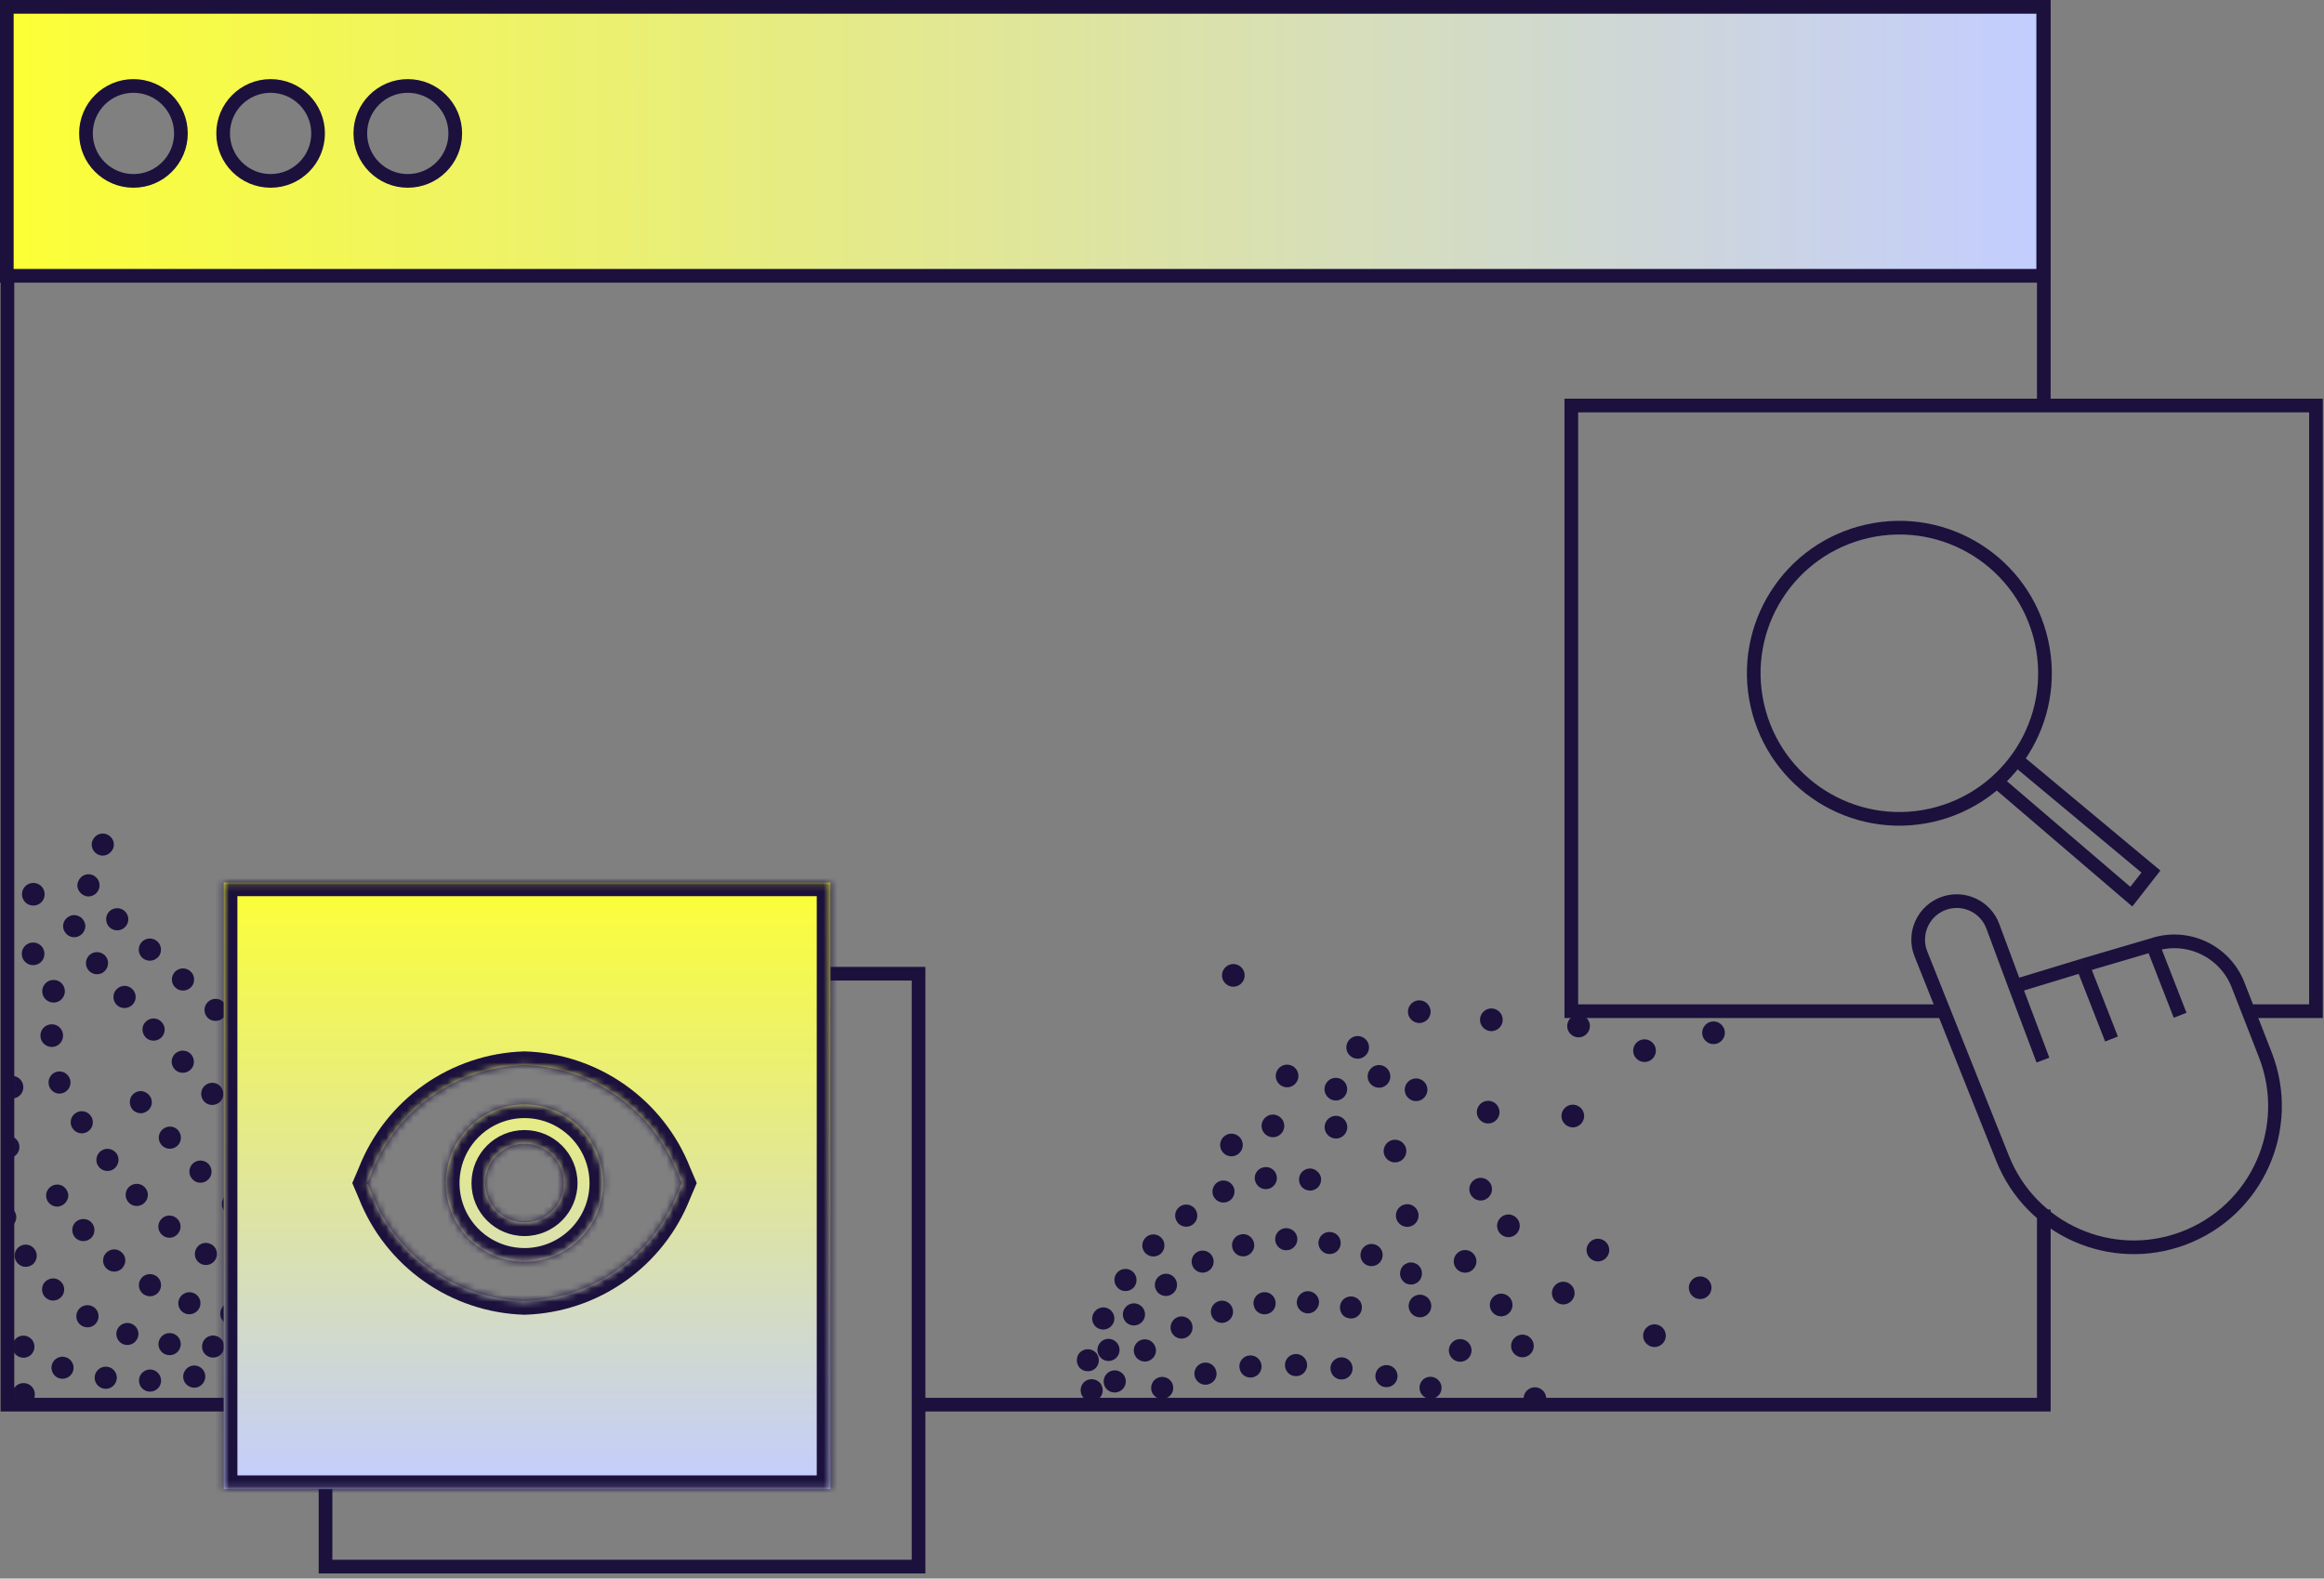 <svg width="340" height="231" viewBox="0 0 340 231" fill="none" xmlns="http://www.w3.org/2000/svg">
<rect x="0" y="0" width="340" height="231" fill="#808080" stroke="none"/>
<path d="M134 205.551H299.009V177M120 205.551H1.088V1.02H299.009V59.5" stroke="#1B113C" stroke-width="2"/>
<mask id="mask0_4197_1201" style="mask-type:alpha" maskUnits="userSpaceOnUse" x="1" y="1" width="299" height="205">
<rect x="2.088" y="2.02" width="295.921" height="202.531" fill="#2B110E" stroke="white" stroke-width="2"/>
</mask>
<g mask="url(#mask0_4197_1201)">
<path d="M166.987 224.089C167.038 223.209 167.788 222.496 168.682 222.558C169.586 222.607 170.275 223.359 170.237 224.25C170.175 225.144 169.436 225.843 168.532 225.794C168.177 225.772 167.86 225.648 167.594 225.434C167.208 225.123 166.961 224.639 166.987 224.089ZM173.475 224.643C173.609 223.742 174.433 223.155 175.321 223.278C176.223 223.412 176.81 224.236 176.686 225.124C176.539 226.015 175.715 226.602 174.838 226.465C174.531 226.437 174.272 226.295 174.06 226.124C173.634 225.781 173.377 225.201 173.473 224.619L173.475 224.643ZM179.913 225.749C180.06 224.859 180.898 224.282 181.775 224.419C182.677 224.553 183.253 225.39 183.116 226.268C182.969 227.159 182.121 227.748 181.243 227.611C180.961 227.581 180.716 227.449 180.489 227.267C180.05 226.913 179.804 226.32 179.9 225.739L179.913 225.749ZM186.376 226.634C186.438 225.74 187.214 225.049 188.111 225.135C189.004 225.197 189.682 225.963 189.609 226.87C189.534 227.753 188.768 228.431 187.875 228.369C187.531 228.333 187.213 228.209 186.974 228.016C186.575 227.694 186.326 227.186 186.376 226.634ZM192.889 226.967C192.889 226.068 193.626 225.344 194.514 225.358C195.414 225.359 196.147 226.082 196.123 226.984C196.122 227.883 195.399 228.617 194.497 228.592C194.121 228.596 193.767 228.464 193.487 228.239C193.115 227.939 192.871 227.479 192.889 226.967ZM199.411 226.934C199.387 226.037 200.097 225.293 200.967 225.248C201.864 225.224 202.619 225.921 202.643 226.817C202.68 227.725 201.97 228.469 201.086 228.504C200.699 228.521 200.307 228.381 200.015 228.145C199.656 227.855 199.417 227.444 199.4 226.947L199.411 226.934ZM205.918 226.647C205.87 225.753 206.553 224.987 207.434 224.929C208.339 224.868 209.105 225.551 209.166 226.456C209.214 227.35 208.53 228.116 207.636 228.164C207.214 228.197 206.823 228.057 206.517 227.81C206.171 227.532 205.945 227.131 205.907 226.661L205.918 226.647ZM212.433 226.214C212.386 225.32 213.056 224.543 213.961 224.482C214.841 224.424 215.621 225.118 215.679 225.999C215.74 226.904 215.057 227.67 214.152 227.731C213.741 227.751 213.338 227.624 213.032 227.377C212.686 227.098 212.461 226.697 212.423 226.228L212.433 226.214ZM218.951 225.805C218.928 224.908 219.638 224.164 220.534 224.14C221.42 224.13 222.165 224.84 222.199 225.723C222.209 226.609 221.513 227.365 220.616 227.388C220.216 227.395 219.837 227.265 219.545 227.029C219.185 226.74 218.958 226.315 218.951 225.805Z" fill="#1B113C"/>
<path d="M165.533 218.133C165.317 217.257 165.881 216.395 166.76 216.203C167.636 215.987 168.498 216.551 168.69 217.429C168.906 218.305 168.342 219.168 167.463 219.36C166.953 219.475 166.452 219.335 166.093 219.045C165.813 218.82 165.609 218.502 165.533 218.133ZM171.821 217.166C171.811 216.28 172.521 215.535 173.417 215.511C174.303 215.501 175.048 216.211 175.072 217.108C175.071 218.007 174.361 218.752 173.475 218.762C173.075 218.769 172.707 218.626 172.428 218.401C172.055 218.1 171.827 217.675 171.821 217.166ZM178.183 217.223C178.258 216.34 179.037 215.673 179.931 215.735C180.814 215.81 181.491 216.575 181.419 217.483C181.343 218.366 180.578 219.043 179.684 218.981C179.34 218.946 179.047 218.819 178.794 218.615C178.395 218.294 178.146 217.786 178.183 217.223ZM184.538 217.67C184.6 216.776 185.349 216.063 186.243 216.125C187.148 216.174 187.836 216.926 187.787 217.831C187.736 218.711 186.986 219.424 186.093 219.362C185.738 219.339 185.41 219.229 185.144 219.014C184.758 218.703 184.522 218.206 184.538 217.67ZM190.92 217.919C190.958 217.028 191.708 216.315 192.599 216.353C193.49 216.391 194.202 217.141 194.164 218.032C194.127 218.923 193.401 219.633 192.51 219.595C192.144 219.586 191.79 219.454 191.524 219.24C191.138 218.929 190.905 218.455 190.92 217.919ZM197.297 218.121C197.322 217.219 198.071 216.506 198.973 216.531C199.864 216.569 200.574 217.294 200.55 218.196C200.512 219.087 199.775 219.811 198.873 219.786C198.519 219.763 198.178 219.642 197.898 219.417C197.526 219.117 197.268 218.646 197.297 218.121ZM203.648 218.301C203.685 217.409 204.435 216.697 205.326 216.735C206.231 216.783 206.941 217.509 206.892 218.413C206.868 219.315 206.128 220.015 205.224 219.966C204.872 219.967 204.517 219.835 204.265 219.632C203.879 219.321 203.632 218.837 203.648 218.301ZM210.041 218.537C210.089 217.632 210.866 216.941 211.759 217.003C212.653 217.065 213.331 217.83 213.269 218.724C213.22 219.629 212.455 220.306 211.561 220.245C211.219 220.233 210.889 220.098 210.636 219.894C210.25 219.583 210.001 219.076 210.041 218.537ZM216.395 218.983C216.505 218.085 217.314 217.463 218.199 217.562C219.098 217.672 219.733 218.491 219.62 219.366C219.51 220.265 218.689 220.876 217.817 220.787C217.497 220.749 217.228 220.62 217.001 220.437C216.589 220.105 216.335 219.549 216.406 218.97L216.395 218.983Z" fill="#1B113C"/>
<path d="M164.456 212.635C164.043 211.841 164.351 210.86 165.145 210.446C165.928 210.046 166.906 210.33 167.32 211.124C167.733 211.918 167.425 212.899 166.642 213.299C166.057 213.617 165.355 213.534 164.863 213.138C164.703 213.009 164.562 212.83 164.456 212.635ZM170.622 210.076C170.444 209.208 171.018 208.332 171.899 208.164C172.78 207.997 173.643 208.56 173.81 209.441C174.002 210.32 173.425 211.172 172.533 211.353C172.034 211.455 171.557 211.312 171.198 211.023C170.918 210.797 170.711 210.455 170.622 210.076ZM177.254 209.035C177.207 208.14 177.903 207.385 178.798 207.338C179.692 207.29 180.447 207.987 180.494 208.881C180.542 209.775 179.845 210.53 178.951 210.578C178.54 210.598 178.138 210.471 177.845 210.235C177.486 209.945 177.271 209.531 177.244 209.048L177.254 209.035ZM183.951 208.813C183.951 207.914 184.688 207.19 185.576 207.204C186.475 207.205 187.199 207.941 187.198 208.84C187.184 209.729 186.448 210.452 185.548 210.452C185.183 210.442 184.828 210.31 184.549 210.085C184.177 209.785 183.933 209.325 183.951 208.813ZM190.637 208.957C190.699 208.063 191.465 207.385 192.359 207.447C193.253 207.509 193.93 208.274 193.868 209.168C193.817 210.049 193.054 210.751 192.16 210.689C191.816 210.653 191.499 210.529 191.246 210.325C190.847 210.003 190.601 209.52 190.637 208.957Z" fill="#1B113C"/>
<path d="M208.274 204.339C207.929 204.06 207.73 203.68 207.683 203.248C207.637 202.815 207.761 202.389 208.029 202.056C208.297 201.724 208.688 201.511 209.109 201.478C209.961 201.375 210.812 202.061 210.892 202.915C210.949 203.334 210.814 203.774 210.557 204.093C210.3 204.413 209.912 204.649 209.466 204.685C209.034 204.731 208.607 204.607 208.288 204.349L208.274 204.339Z" fill="#1B113C"/>
<path d="M163.23 207.784C162.634 207.107 162.683 206.093 163.323 205.489C164.001 204.894 165.015 204.943 165.618 205.583C166.224 206.247 166.164 207.274 165.524 207.878C164.914 208.417 164.031 208.451 163.405 207.947C163.405 207.947 163.286 207.851 163.219 207.797L163.23 207.784ZM168.547 203.773C168.192 202.961 168.55 201.999 169.35 201.633C170.173 201.265 171.135 201.624 171.5 202.423C171.868 203.246 171.51 204.208 170.697 204.563C170.117 204.82 169.464 204.732 168.998 204.357C168.812 204.207 168.669 204.003 168.533 203.763L168.547 203.773ZM174.778 201.378C174.576 200.512 175.126 199.639 175.992 199.437C176.868 199.221 177.73 199.784 177.933 200.65C178.159 201.512 177.609 202.386 176.719 202.591C176.223 202.717 175.721 202.577 175.349 202.276C175.069 202.051 174.865 201.733 174.778 201.378ZM181.326 200.115C181.241 199.212 181.898 198.425 182.79 198.353C183.692 198.268 184.479 198.925 184.564 199.827C184.636 200.719 183.979 201.506 183.088 201.578C182.655 201.624 182.239 201.487 181.933 201.24C181.587 200.961 181.375 200.571 181.34 200.125L181.326 200.115ZM187.991 199.714C188.005 198.825 188.755 198.113 189.657 198.137C190.534 198.164 191.258 198.901 191.233 199.803C191.195 200.694 190.469 201.404 189.568 201.379C189.202 201.37 188.861 201.249 188.595 201.034C188.222 200.734 187.976 200.25 187.991 199.714ZM194.651 200.055C194.761 199.156 195.593 198.532 196.454 198.634C197.353 198.744 197.975 199.552 197.875 200.437C197.765 201.336 196.957 201.958 196.072 201.859C195.752 201.82 195.483 201.691 195.256 201.509C194.844 201.177 194.59 200.621 194.661 200.042L194.651 200.055ZM201.257 201.034C201.431 200.165 202.295 199.61 203.178 199.794C204.06 199.979 204.615 200.843 204.417 201.715C204.232 202.598 203.368 203.152 202.496 202.954C202.224 202.911 202.017 202.787 201.817 202.626C201.351 202.251 201.116 201.644 201.257 201.034Z" fill="#1B113C"/>
<path d="M196.622 192.601C196.542 192.536 196.462 192.472 196.404 192.381C196.31 192.306 196.276 192.213 196.228 192.108C196.17 192.017 196.146 191.911 196.112 191.817C196.075 191.699 196.065 191.603 196.044 191.521C196.02 191.304 196.045 191.083 196.097 190.883C196.148 190.683 196.248 190.478 196.376 190.318C196.655 189.972 197.035 189.773 197.467 189.727C198.103 189.646 198.747 189.99 199.063 190.552C199.145 190.75 199.227 190.947 199.237 191.153C199.283 191.585 199.159 192.012 198.891 192.345C198.623 192.677 198.246 192.9 197.8 192.936C197.378 192.969 196.928 192.847 196.608 192.59L196.622 192.601Z" fill="#1B113C"/>
<path d="M161.782 201.196C162.3 200.472 163.328 200.313 164.041 200.844C164.765 201.361 164.924 202.389 164.393 203.103C163.875 203.827 162.847 203.986 162.123 203.468L162.057 203.415C161.392 202.878 161.262 201.896 161.782 201.196ZM166.221 198.628C165.671 197.922 165.779 196.89 166.486 196.34C167.179 195.779 168.224 195.898 168.763 196.617C169.324 197.31 169.216 198.343 168.496 198.882C167.894 199.384 167.064 199.352 166.479 198.88C166.386 198.805 166.293 198.73 166.221 198.628ZM171.406 194.972C171.027 194.162 171.362 193.203 172.145 192.803C172.952 192.4 173.925 192.745 174.315 193.541C174.693 194.351 174.372 195.322 173.576 195.711C172.987 196.005 172.321 195.907 171.855 195.532C171.682 195.392 171.515 195.191 171.406 194.972ZM177.219 192.415C176.958 191.568 177.444 190.665 178.315 190.401C179.162 190.14 180.065 190.626 180.329 191.497C180.59 192.344 180.104 193.247 179.233 193.511C178.704 193.677 178.168 193.552 177.755 193.22C177.503 193.016 177.314 192.733 177.219 192.415ZM183.387 190.889C183.291 190 183.945 189.188 184.834 189.093C185.723 188.997 186.521 189.641 186.617 190.529C186.726 191.429 186.072 192.241 185.169 192.326C184.737 192.372 184.297 192.237 183.991 191.991C183.658 191.723 183.46 191.343 183.4 190.9L183.387 190.889ZM189.723 190.487C189.785 189.593 190.537 188.905 191.429 188.943C192.322 189.005 193.024 189.768 192.973 190.648C192.911 191.542 192.148 192.244 191.267 192.193C190.913 192.17 190.595 192.046 190.329 191.832C189.944 191.521 189.684 191.026 189.723 190.487Z" fill="#1B113C"/>
<path d="M205.42 187.62C205.074 187.342 204.875 186.962 204.829 186.53C204.796 186.108 204.917 185.657 205.175 185.338C205.303 185.178 205.469 185.027 205.667 184.945C205.862 184.839 206.06 184.757 206.266 184.747C206.375 184.747 206.495 184.734 206.57 184.75C206.692 184.762 206.778 184.764 206.892 184.813C206.994 184.851 207.082 184.878 207.172 184.929C207.66 185.168 207.981 185.668 208.024 186.186C208.071 186.618 207.936 187.058 207.678 187.378C207.421 187.697 207.02 187.922 206.588 187.969C206.371 187.992 206.174 187.965 205.974 187.913C205.774 187.862 205.569 187.762 205.409 187.634L205.42 187.62Z" fill="#1B113C"/>
<path d="M160.768 196.735C161.195 195.96 162.21 195.681 162.963 196.135C163.752 196.572 164.017 197.577 163.577 198.341C163.139 199.129 162.135 199.395 161.357 198.944C161.357 198.944 161.224 198.837 161.158 198.783C160.546 198.29 160.367 197.422 160.778 196.722L160.768 196.735ZM164.814 193.566C164.154 192.968 164.081 191.943 164.689 191.27C165.273 190.6 166.311 190.537 166.971 191.134C167.641 191.719 167.704 192.757 167.107 193.417C166.52 194.063 165.532 194.145 164.867 193.609L164.801 193.555L164.814 193.566ZM169.281 189.002C168.745 188.307 168.877 187.272 169.597 186.733C170.303 186.183 171.338 186.314 171.877 187.034C172.403 187.743 172.271 188.778 171.562 189.304C170.957 189.782 170.127 189.75 169.555 189.289C169.449 189.203 169.356 189.128 169.281 189.002ZM174.517 185.365C174.104 184.571 174.411 183.59 175.205 183.177C175.989 182.776 176.97 183.084 177.383 183.878C177.783 184.661 177.475 185.642 176.692 186.043C176.107 186.361 175.416 186.265 174.937 185.879C174.764 185.739 174.612 185.573 174.517 185.365ZM180.302 182.653C180.062 181.779 180.575 180.898 181.448 180.658C182.308 180.408 183.203 180.931 183.443 181.805C183.68 182.654 183.156 183.549 182.296 183.799C181.775 183.928 181.253 183.814 180.854 183.493C180.587 183.278 180.399 182.995 180.302 182.653ZM186.556 181.373C186.546 180.487 187.242 179.731 188.152 179.719C189.038 179.708 189.783 180.418 189.804 181.291C189.817 182.201 189.107 182.946 188.221 182.956C187.834 182.973 187.455 182.844 187.163 182.608C186.803 182.318 186.562 181.882 186.556 181.373ZM192.922 181.587C193.094 180.694 193.934 180.142 194.827 180.313C195.707 180.474 196.283 181.311 196.112 182.205C195.951 183.085 195.09 183.663 194.207 183.479C193.935 183.435 193.703 183.314 193.49 183.143C193.051 182.789 192.805 182.195 192.909 181.577L192.922 181.587ZM199.135 183.083C199.458 182.246 200.372 181.819 201.233 182.14C202.08 182.45 202.496 183.377 202.175 184.238C201.863 185.062 200.925 185.491 200.077 185.181C199.925 185.124 199.757 185.033 199.638 184.936C199.106 184.507 198.892 183.765 199.137 183.107L199.135 183.083Z" fill="#1B113C"/>
<path d="M158.695 204.699C158.362 204.431 158.139 204.054 158.104 203.608C158.06 203.2 158.181 202.749 158.449 202.416C158.717 202.084 159.108 201.872 159.53 201.838C160.082 201.779 160.604 202.002 160.963 202.401C161.043 202.466 161.077 202.559 161.125 202.663C161.183 202.754 161.207 202.861 161.255 202.965C161.278 203.072 161.289 203.168 161.312 203.275C161.323 203.371 161.336 203.491 161.309 203.579C161.308 203.689 161.294 203.787 161.257 203.889C161.232 204.001 161.205 204.089 161.144 204.192C161.106 204.294 161.042 204.374 160.977 204.453C160.698 204.799 160.319 204.998 159.886 205.045C159.766 205.058 159.67 205.068 159.582 205.041C159.459 205.03 159.361 205.016 159.249 204.992C159.147 204.954 159.059 204.927 158.969 204.876C158.854 204.827 158.788 204.774 158.695 204.699Z" fill="#1B113C"/>
<path d="M190.633 173.862C190.553 173.798 190.473 173.733 190.414 173.643C190.321 173.567 190.287 173.474 190.239 173.37C190.181 173.279 190.147 173.185 190.123 173.078C190.075 172.974 190.076 172.865 190.055 172.782C190.008 172.349 190.143 171.91 190.401 171.59C190.658 171.271 191.059 171.046 191.491 170.999C192.319 170.898 193.184 171.595 193.274 172.436C193.307 172.858 193.186 173.308 192.928 173.627C192.671 173.947 192.27 174.172 191.837 174.219C191.728 174.218 191.621 174.242 191.533 174.215C191.411 174.204 191.312 174.19 191.211 174.152C191.099 174.128 191.011 174.101 190.92 174.05C190.827 173.975 190.739 173.948 190.646 173.873L190.633 173.862Z" fill="#1B113C"/>
<path d="M159.946 192.254C160.333 191.447 161.303 191.087 162.11 191.474C162.917 191.862 163.266 192.845 162.876 193.628C162.489 194.435 161.519 194.795 160.712 194.408C160.597 194.359 160.493 194.297 160.387 194.212C159.815 193.751 159.607 192.947 159.946 192.254ZM163.313 186.387C163.807 185.666 164.83 185.458 165.564 185.963C166.299 186.467 166.493 187.479 166.002 188.225C165.497 188.959 164.485 189.153 163.751 188.649C163.751 188.649 163.684 188.595 163.644 188.563C162.992 188.038 162.841 187.082 163.324 186.374L163.313 186.387ZM167.626 183.432C166.977 182.821 166.94 181.805 167.562 181.142C168.173 180.493 169.189 180.457 169.852 181.078C170.501 181.689 170.526 182.719 169.915 183.368C169.337 183.977 168.371 184.033 167.732 183.518C167.732 183.518 167.652 183.454 167.626 183.432ZM172.264 178.875C171.714 178.168 171.846 177.133 172.555 176.607C173.261 176.057 174.296 176.189 174.835 176.909C175.372 177.605 175.24 178.64 174.52 179.179C173.926 179.644 173.097 179.611 172.524 179.15C172.431 179.075 172.338 179 172.264 178.875ZM177.545 175.099C177.156 174.302 177.477 173.332 178.271 172.918C179.054 172.518 180.038 172.85 180.438 173.633C180.838 174.416 180.52 175.411 179.723 175.8C179.135 176.094 178.444 175.998 177.965 175.612C177.805 175.484 177.651 175.294 177.543 175.075L177.545 175.099ZM183.574 172.627C183.455 171.741 184.072 170.921 184.958 170.802C185.842 170.658 186.675 171.285 186.794 172.172C186.914 173.058 186.297 173.878 185.411 173.998C184.957 174.071 184.504 173.925 184.171 173.657C183.865 173.41 183.642 173.033 183.585 172.614L183.574 172.627Z" fill="#1B113C"/>
<path d="M158.126 200.313C157.966 200.184 157.815 200.018 157.733 199.82C157.64 199.636 157.558 199.438 157.548 199.232C157.536 199.003 157.55 198.795 157.601 198.595C157.653 198.395 157.752 198.19 157.881 198.03C158.009 197.87 158.189 197.73 158.373 197.637C158.558 197.544 158.755 197.462 158.985 197.45C159.201 197.426 159.399 197.454 159.598 197.505C159.91 197.581 160.174 197.771 160.395 198.015C160.474 198.079 160.509 198.173 160.556 198.277C160.628 198.379 160.649 198.461 160.686 198.579C160.71 198.686 160.72 198.782 160.754 198.875C160.801 199.308 160.666 199.748 160.408 200.067C160.151 200.386 159.763 200.623 159.318 200.658C159.208 200.658 159.112 200.668 159.013 200.655C158.891 200.643 158.805 200.641 158.691 200.592C158.579 200.568 158.491 200.541 158.4 200.49C158.307 200.415 158.219 200.388 158.126 200.313Z" fill="#1B113C"/>
<path d="M207.169 178.913C206.59 179.632 205.557 179.743 204.838 179.164C204.12 178.585 204.009 177.552 204.588 176.833C205.167 176.115 206.2 176.004 206.918 176.582C207.637 177.161 207.748 178.195 207.169 178.913Z" fill="#1B113C"/>
<path d="M205.378 169.482C204.799 170.2 203.766 170.311 203.047 169.732C202.329 169.154 202.218 168.12 202.797 167.402C203.376 166.683 204.409 166.572 205.127 167.151C205.846 167.73 205.957 168.763 205.378 169.482Z" fill="#1B113C"/>
<path d="M196.723 160.424C196.144 161.142 195.11 161.253 194.392 160.674C193.674 160.095 193.563 159.062 194.142 158.344C194.721 157.625 195.754 157.514 196.472 158.093C197.191 158.672 197.302 159.705 196.723 160.424Z" fill="#1B113C"/>
<path d="M219.008 163.787C218.429 164.505 217.396 164.616 216.677 164.037C215.959 163.458 215.848 162.425 216.427 161.707C217.006 160.988 218.039 160.877 218.757 161.456C219.476 162.035 219.587 163.068 219.008 163.787Z" fill="#1B113C"/>
<path d="M217.91 175.06C217.331 175.778 216.298 175.89 215.58 175.311C214.861 174.732 214.75 173.699 215.329 172.98C215.908 172.262 216.941 172.15 217.66 172.729C218.378 173.308 218.489 174.342 217.91 175.06Z" fill="#1B113C"/>
<path d="M203.037 158.554C202.458 159.272 201.425 159.383 200.706 158.804C199.988 158.225 199.877 157.192 200.456 156.474C201.035 155.755 202.068 155.644 202.787 156.223C203.505 156.802 203.616 157.835 203.037 158.554Z" fill="#1B113C"/>
<path d="M241.883 154.789C241.304 155.507 240.271 155.619 239.552 155.04C238.834 154.461 238.723 153.428 239.302 152.709C239.881 151.991 240.914 151.879 241.632 152.458C242.351 153.037 242.462 154.071 241.883 154.789Z" fill="#1B113C"/>
<path d="M219.476 150.272C218.897 150.99 217.863 151.101 217.145 150.523C216.427 149.944 216.316 148.91 216.895 148.192C217.474 147.473 218.507 147.362 219.225 147.941C219.943 148.52 220.055 149.553 219.476 150.272Z" fill="#1B113C"/>
<path d="M208.462 160.511C207.883 161.23 206.85 161.341 206.131 160.762C205.413 160.183 205.302 159.15 205.881 158.431C206.46 157.713 207.493 157.602 208.211 158.181C208.93 158.76 209.041 159.793 208.462 160.511Z" fill="#1B113C"/>
<path d="M232.233 151.184C231.654 151.903 230.621 152.014 229.903 151.435C229.184 150.856 229.073 149.823 229.652 149.104C230.231 148.386 231.264 148.275 231.983 148.853C232.701 149.432 232.812 150.466 232.233 151.184Z" fill="#1B113C"/>
<path d="M231.391 164.352C230.812 165.07 229.778 165.181 229.06 164.602C228.342 164.023 228.231 162.99 228.81 162.272C229.389 161.553 230.422 161.442 231.14 162.021C231.859 162.6 231.97 163.633 231.391 164.352Z" fill="#1B113C"/>
<path d="M196.739 165.987C196.16 166.705 195.127 166.816 194.409 166.237C193.69 165.658 193.579 164.625 194.158 163.907C194.737 163.188 195.77 163.077 196.489 163.656C197.207 164.235 197.318 165.268 196.739 165.987Z" fill="#1B113C"/>
<path d="M199.919 154.307C199.34 155.026 198.307 155.137 197.588 154.558C196.87 153.979 196.759 152.946 197.338 152.227C197.917 151.509 198.95 151.398 199.668 151.977C200.387 152.555 200.498 153.589 199.919 154.307Z" fill="#1B113C"/>
<path d="M189.59 158.492C189.011 159.211 187.978 159.322 187.259 158.743C186.541 158.164 186.43 157.131 187.009 156.412C187.588 155.694 188.621 155.583 189.339 156.162C190.058 156.741 190.169 157.774 189.59 158.492Z" fill="#1B113C"/>
<path d="M208.932 149.083C208.353 149.802 207.319 149.913 206.601 149.334C205.883 148.755 205.772 147.722 206.351 147.003C206.93 146.285 207.963 146.174 208.681 146.753C209.4 147.332 209.511 148.365 208.932 149.083Z" fill="#1B113C"/>
<path d="M179.121 168.842C179.833 169.416 180.877 169.304 181.451 168.591C182.026 167.878 181.913 166.835 181.201 166.261C180.488 165.686 179.445 165.799 178.87 166.511C178.296 167.224 178.408 168.267 179.121 168.842Z" fill="#1B113C"/>
<path d="M187.518 165.799C186.939 166.518 185.906 166.629 185.188 166.05C184.47 165.471 184.358 164.438 184.937 163.719C185.516 163.001 186.55 162.89 187.268 163.469C187.986 164.048 188.097 165.081 187.518 165.799Z" fill="#1B113C"/>
<path d="M251.978 152.172C251.399 152.891 250.366 153.002 249.648 152.423C248.929 151.844 248.818 150.811 249.397 150.092C249.976 149.374 251.01 149.263 251.728 149.842C252.446 150.421 252.557 151.454 251.978 152.172Z" fill="#1B113C"/>
<path d="M214.917 198.654C214.338 199.372 213.305 199.483 212.586 198.904C211.868 198.325 211.757 197.292 212.336 196.574C212.915 195.855 213.948 195.744 214.666 196.323C215.385 196.902 215.496 197.935 214.917 198.654Z" fill="#1B113C"/>
<path d="M220.91 192.006C220.331 192.725 219.298 192.836 218.58 192.257C217.861 191.678 217.75 190.645 218.329 189.926C218.908 189.208 219.941 189.097 220.66 189.676C221.378 190.255 221.489 191.288 220.91 192.006Z" fill="#1B113C"/>
<path d="M223.516 205.957C224.229 206.531 225.272 206.419 225.847 205.706C226.421 204.994 226.309 203.95 225.596 203.376C224.883 202.802 223.84 202.914 223.266 203.627C222.691 204.339 222.803 205.383 223.516 205.957Z" fill="#1B113C"/>
<path d="M206.7 192.404C207.412 192.978 208.456 192.866 209.03 192.153C209.605 191.441 209.492 190.397 208.78 189.823C208.067 189.248 207.024 189.361 206.449 190.073C205.875 190.786 205.987 191.829 206.7 192.404Z" fill="#1B113C"/>
<path d="M243.339 196.497C242.76 197.216 241.727 197.327 241.008 196.748C240.29 196.169 240.179 195.136 240.758 194.417C241.337 193.699 242.37 193.587 243.088 194.166C243.807 194.745 243.918 195.779 243.339 196.497Z" fill="#1B113C"/>
<path d="M215.631 185.622C215.052 186.34 214.019 186.452 213.3 185.873C212.582 185.294 212.471 184.261 213.05 183.542C213.629 182.824 214.662 182.712 215.38 183.291C216.099 183.87 216.21 184.904 215.631 185.622Z" fill="#1B113C"/>
<path d="M221.974 180.42C221.395 181.139 220.361 181.25 219.643 180.671C218.925 180.092 218.814 179.059 219.393 178.34C219.972 177.622 221.005 177.511 221.723 178.09C222.442 178.669 222.553 179.702 221.974 180.42Z" fill="#1B113C"/>
<path d="M216.293 208.082C215.714 208.8 214.681 208.911 213.962 208.332C213.244 207.753 213.133 206.72 213.712 206.002C214.291 205.283 215.324 205.172 216.042 205.751C216.761 206.33 216.872 207.363 216.293 208.082Z" fill="#1B113C"/>
<path d="M229.994 190.265C229.415 190.983 228.382 191.094 227.664 190.515C226.945 189.936 226.834 188.903 227.413 188.185C227.992 187.466 229.025 187.355 229.744 187.934C230.462 188.513 230.573 189.546 229.994 190.265Z" fill="#1B113C"/>
<path d="M224.02 198.002C223.441 198.72 222.408 198.831 221.69 198.253C220.971 197.674 220.86 196.64 221.439 195.922C222.018 195.203 223.052 195.092 223.77 195.671C224.488 196.25 224.599 197.283 224.02 198.002Z" fill="#1B113C"/>
<path d="M247.693 189.733C248.406 190.308 249.449 190.196 250.023 189.483C250.598 188.77 250.486 187.727 249.773 187.152C249.06 186.578 248.017 186.69 247.442 187.403C246.868 188.116 246.98 189.159 247.693 189.733Z" fill="#1B113C"/>
<path d="M181.726 143.771C181.147 144.49 180.114 144.601 179.396 144.022C178.678 143.443 178.566 142.41 179.145 141.691C179.724 140.973 180.758 140.862 181.476 141.441C182.194 142.02 182.305 143.053 181.726 143.771Z" fill="#1B113C"/>
<path d="M235.065 183.97C234.486 184.689 233.453 184.8 232.735 184.221C232.016 183.642 231.905 182.609 232.484 181.89C233.063 181.172 234.096 181.061 234.815 181.64C235.533 182.219 235.644 183.252 235.065 183.97Z" fill="#1B113C"/>
<path d="M16.652 123.436C16.691 123.862 16.558 124.286 16.278 124.603C16.122 124.772 15.963 124.906 15.783 125.008C15.604 125.111 15.387 125.182 15.183 125.2C14.741 125.241 14.334 125.106 13.999 124.828C13.591 124.488 13.371 123.959 13.425 123.422C13.416 123.32 13.459 123.23 13.499 123.107C13.524 123.001 13.569 122.929 13.627 122.82C13.671 122.731 13.731 122.639 13.793 122.565C14.071 122.231 14.464 122.023 14.889 121.984C15.094 121.966 15.318 121.98 15.513 122.048C15.708 122.116 15.906 122.218 16.073 122.357C16.149 122.436 16.225 122.515 16.282 122.578C16.359 122.674 16.417 122.737 16.46 122.836C16.522 122.951 16.564 123.033 16.59 123.133C16.601 123.252 16.643 123.334 16.654 123.453L16.652 123.436Z" fill="#1B113C"/>
<path d="M14.556 129.411C14.575 129.615 14.561 129.84 14.493 130.034C14.425 130.229 14.323 130.427 14.184 130.595C14.045 130.762 13.884 130.879 13.704 130.981C13.508 131.085 13.291 131.156 13.087 131.175C12.985 131.184 12.883 131.194 12.778 131.169C12.659 131.18 12.569 131.137 12.462 131.095C12.357 131.07 12.267 131.027 12.176 130.967C12.068 130.908 11.993 130.846 11.921 130.801C11.754 130.662 11.617 130.486 11.515 130.306C11.353 130.03 11.289 129.709 11.328 129.38C11.352 129.275 11.379 129.186 11.403 129.081C11.444 128.957 11.488 128.885 11.53 128.778C11.59 128.687 11.652 128.612 11.713 128.521C11.974 128.188 12.384 127.979 12.792 127.942C13.013 127.922 13.221 127.937 13.433 128.004C13.627 128.072 13.826 128.174 13.976 128.314C14.069 128.392 14.144 128.471 14.202 128.534C14.262 128.631 14.319 128.695 14.381 128.809C14.425 128.908 14.466 128.99 14.493 129.091C14.538 129.207 14.545 129.292 14.556 129.411Z" fill="#1B113C"/>
<path d="M53.219 174.179C52.551 174.755 51.517 174.712 50.94 174.027C50.346 173.343 50.407 172.325 51.074 171.732C51.759 171.155 52.775 171.2 53.37 171.883C53.6 172.154 53.732 172.468 53.763 172.808C53.808 173.301 53.632 173.815 53.219 174.179ZM49.103 169.133C48.362 169.664 47.368 169.48 46.838 168.756C46.307 168.016 46.491 167.021 47.215 166.491C47.957 165.978 48.952 166.161 49.464 166.887C49.658 167.126 49.735 167.411 49.76 167.683C49.81 168.228 49.572 168.816 49.088 169.151L49.103 169.133ZM45.419 163.739C44.677 164.253 43.68 164.052 43.168 163.327C42.637 162.586 42.838 161.589 43.563 161.077C44.306 160.563 45.319 160.762 45.831 161.488C46.006 161.712 46.082 161.979 46.108 162.269C46.16 162.83 45.905 163.42 45.421 163.756L45.419 163.739ZM41.559 158.481C40.873 159.058 39.837 158.981 39.275 158.277C38.698 157.592 38.776 156.573 39.478 155.994C40.165 155.434 41.185 155.512 41.762 156.197C41.975 156.469 42.107 156.783 42.135 157.09C42.182 157.6 41.99 158.132 41.559 158.481ZM37.267 153.571C36.62 154.196 35.588 154.17 34.98 153.522C34.355 152.876 34.364 151.846 35.029 151.236C35.675 150.611 36.706 150.619 37.315 151.284C37.58 151.552 37.732 151.898 37.764 152.256C37.808 152.732 37.647 153.227 37.267 153.571ZM32.706 148.909C32.078 149.549 31.049 149.558 30.411 148.964C29.771 148.336 29.745 147.309 30.373 146.668C31 146.01 32.029 146.002 32.668 146.613C32.949 146.879 33.121 147.258 33.155 147.632C33.197 148.092 33.068 148.55 32.723 148.907L32.706 148.909ZM27.973 144.434C27.364 145.09 26.338 145.132 25.683 144.54C25.01 143.932 24.968 142.907 25.576 142.233C26.185 141.577 27.211 141.535 27.867 142.144C28.184 142.424 28.356 142.803 28.392 143.194C28.432 143.637 28.301 144.078 27.99 144.432L27.973 144.434ZM23.129 140.055C22.52 140.711 21.496 140.77 20.822 140.163C20.168 139.57 20.124 138.528 20.716 137.873C21.324 137.2 22.35 137.158 23.023 137.765C23.323 138.047 23.512 138.424 23.548 138.816C23.588 139.258 23.457 139.699 23.146 140.053L23.129 140.055ZM18.3 135.657C17.673 136.298 16.644 136.306 16.003 135.678C15.379 135.049 15.371 134.02 15.982 133.381C16.611 132.757 17.639 132.732 18.279 133.36C18.563 133.643 18.733 134.005 18.767 134.379C18.809 134.839 18.662 135.298 18.3 135.657Z" fill="#1B113C"/>
<path d="M12.476 135.383C12.485 135.485 12.495 135.587 12.471 135.709C12.481 135.812 12.437 135.901 12.396 136.008C12.371 136.113 12.328 136.203 12.267 136.294C12.209 136.403 12.147 136.477 12.104 136.567C11.947 136.735 11.787 136.853 11.607 136.955C11.428 137.057 11.211 137.128 11.007 137.147C10.582 137.186 10.158 137.053 9.823 136.775C9.747 136.696 9.672 136.617 9.613 136.537C9.537 136.458 9.478 136.377 9.435 136.278C9.374 136.181 9.333 136.099 9.306 135.998C9.137 135.465 9.273 134.886 9.615 134.495C9.895 134.177 10.303 133.951 10.712 133.914C10.916 133.895 11.142 133.926 11.337 133.994C11.532 134.062 11.728 134.147 11.895 134.286C12.213 134.566 12.439 134.975 12.476 135.383Z" fill="#1B113C"/>
<path d="M49.953 179.367C49.474 180.131 48.462 180.327 47.714 179.829C46.949 179.35 46.754 178.338 47.252 177.589C47.731 176.825 48.742 176.629 49.492 177.127C49.929 177.413 50.177 177.871 50.219 178.33C50.252 178.688 50.165 179.056 49.953 179.367ZM44.884 175.523C44.254 176.147 43.226 176.155 42.585 175.527C41.961 174.898 41.953 173.869 42.581 173.229C43.227 172.603 44.256 172.595 44.88 173.224C45.163 173.507 45.316 173.871 45.349 174.228C45.392 174.705 45.246 175.164 44.884 175.523ZM40.499 170.914C39.812 171.474 38.791 171.378 38.214 170.693C37.654 170.007 37.732 168.987 38.434 168.408C39.121 167.848 40.141 167.927 40.718 168.612C40.931 168.884 41.044 169.182 41.074 169.506C41.121 170.016 40.929 170.548 40.499 170.914ZM36.399 166.038C35.714 166.615 34.681 166.572 34.103 165.887C33.509 165.204 33.57 164.186 34.254 163.591C34.922 163.016 35.955 163.059 36.533 163.744C36.763 164.014 36.912 164.327 36.943 164.667C36.988 165.16 36.795 165.676 36.399 166.038ZM32.138 161.28C31.471 161.872 30.438 161.829 29.845 161.163C29.253 160.497 29.295 159.463 29.962 158.87C30.628 158.278 31.643 158.305 32.236 158.972C32.484 159.241 32.636 159.587 32.667 159.927C32.712 160.421 32.534 160.917 32.138 161.28ZM27.846 156.559C27.181 157.168 26.148 157.125 25.538 156.461C24.945 155.794 24.973 154.779 25.638 154.169C26.304 153.577 27.336 153.603 27.946 154.267C28.177 154.538 28.327 154.868 28.359 155.225C28.403 155.701 28.244 156.213 27.846 156.559ZM23.558 151.872C22.891 152.464 21.858 152.421 21.265 151.755C20.67 151.071 20.698 150.057 21.381 149.462C22.046 148.853 23.063 148.897 23.657 149.58C23.903 149.833 24.055 150.179 24.084 150.502C24.13 150.996 23.953 151.509 23.558 151.872ZM19.279 147.115C18.596 147.709 17.559 147.632 16.982 146.947C16.405 146.262 16.483 145.243 17.168 144.665C17.852 144.071 18.871 144.15 19.449 144.835C19.678 145.088 19.811 145.419 19.84 145.743C19.886 146.236 19.694 146.768 19.279 147.115ZM15.179 142.239C14.457 142.785 13.448 142.637 12.904 141.932C12.357 141.21 12.504 140.184 13.21 139.656C13.933 139.11 14.943 139.275 15.486 139.963C15.681 140.22 15.776 140.503 15.802 140.792C15.851 141.32 15.628 141.889 15.162 142.241L15.179 142.239Z" fill="#1B113C"/>
<path d="M22.207 161.141C22.248 161.583 22.113 161.99 21.835 162.324C21.555 162.642 21.147 162.868 20.738 162.905C20.33 162.942 19.889 162.811 19.555 162.533C18.905 161.991 18.805 160.902 19.346 160.252C19.625 159.918 20.035 159.709 20.443 159.672C20.545 159.663 20.647 159.653 20.752 159.678C20.872 159.667 20.961 159.71 21.068 159.752C21.173 159.777 21.265 159.837 21.354 159.88C21.463 159.939 21.537 160.001 21.628 160.061C21.944 160.324 22.17 160.732 22.207 161.141Z" fill="#1B113C"/>
<path d="M46.752 183.966C46.47 184.816 45.551 185.277 44.702 184.994C43.869 184.71 43.392 183.81 43.675 182.96C43.958 182.111 44.877 181.65 45.709 181.934C46.345 182.133 46.774 182.695 46.831 183.324C46.85 183.528 46.819 183.754 46.752 183.966ZM40.625 181.317C40.126 182.049 39.097 182.246 38.363 181.73C37.63 181.213 37.435 180.202 37.951 179.468C38.449 178.719 39.462 178.541 40.213 179.056C40.633 179.343 40.863 179.786 40.905 180.245C40.937 180.602 40.835 180.989 40.625 181.317ZM35.263 177.277C34.654 177.934 33.626 177.959 32.97 177.349C32.314 176.74 32.289 175.713 32.898 175.057C33.507 174.401 34.535 174.376 35.191 174.985C35.491 175.266 35.68 175.644 35.714 176.018C35.756 176.477 35.608 176.92 35.28 177.276L35.263 177.277ZM30.445 172.621C29.799 173.247 28.767 173.221 28.159 172.573C27.533 171.927 27.559 170.895 28.206 170.27C28.854 169.661 29.885 169.687 30.511 170.334C30.758 170.603 30.91 170.949 30.943 171.306C30.986 171.783 30.826 172.278 30.445 172.621ZM25.896 167.718C25.211 168.295 24.192 168.217 23.614 167.532C23.037 166.847 23.116 165.827 23.801 165.25C24.469 164.674 25.504 164.734 26.081 165.419C26.295 165.691 26.426 166.005 26.456 166.329C26.502 166.839 26.326 167.353 25.896 167.718Z" fill="#1B113C"/>
<path d="M10.31 158.263C10.351 158.705 10.216 159.112 9.938 159.446C9.66 159.781 9.267 159.988 8.841 160.027C8.416 160.066 7.992 159.933 7.675 159.653C7.008 159.113 6.908 158.024 7.467 157.373C7.728 157.04 8.138 156.831 8.546 156.794C8.955 156.757 9.394 156.871 9.73 157.166C10.064 157.444 10.271 157.837 10.309 158.246L10.31 158.263Z" fill="#1B113C"/>
<path d="M44.12 188.222C44.048 189.12 43.285 189.79 42.407 189.751C41.508 189.678 40.838 188.916 40.878 188.037C40.933 187.14 41.712 186.468 42.591 186.508C43.403 186.571 44.042 187.182 44.116 187.982C44.116 187.982 44.13 188.135 44.137 188.22L44.12 188.222ZM37.54 187.192C37.203 188.012 36.263 188.424 35.444 188.104C34.607 187.769 34.195 186.829 34.515 186.01C34.851 185.173 35.791 184.761 36.611 185.098C37.199 185.336 37.591 185.867 37.645 186.462C37.667 186.7 37.621 186.945 37.542 187.209L37.54 187.192ZM31.484 184.383C31.003 185.13 29.993 185.342 29.246 184.862C28.481 184.382 28.286 183.371 28.767 182.623C29.229 181.86 30.239 181.648 31.005 182.144C31.442 182.413 31.689 182.871 31.733 183.348C31.765 183.705 31.679 184.073 31.484 184.383ZM26.021 180.558C25.432 181.246 24.41 181.323 23.738 180.732C23.049 180.143 22.973 179.12 23.562 178.432C24.153 177.76 25.176 177.684 25.847 178.274C26.181 178.553 26.372 178.947 26.408 179.339C26.448 179.781 26.315 180.205 26.02 180.541L26.021 180.558ZM21.097 176.049C20.449 176.657 19.416 176.614 18.806 175.949C18.214 175.3 18.24 174.268 18.905 173.658C19.572 173.065 20.587 173.093 21.197 173.758C21.444 174.027 21.594 174.356 21.625 174.697C21.669 175.173 21.493 175.687 21.097 176.049ZM16.709 171.028C15.987 171.574 14.959 171.411 14.433 170.721C13.887 169.999 14.035 168.99 14.74 168.445C15.462 167.899 16.471 168.047 17.016 168.752C17.211 169.009 17.305 169.292 17.332 169.581C17.38 170.109 17.157 170.678 16.692 171.029L16.709 171.028ZM12.816 165.601C12.07 166.081 11.071 165.846 10.59 165.084C10.108 164.321 10.343 163.322 11.107 162.858C11.869 162.376 12.869 162.611 13.333 163.375C13.491 163.601 13.547 163.836 13.57 164.091C13.625 164.687 13.353 165.278 12.816 165.601Z" fill="#1B113C"/>
<path d="M9.984 174.799C9.994 174.901 10.003 175.003 9.978 175.108C9.989 175.227 9.946 175.317 9.904 175.424C9.879 175.529 9.819 175.62 9.776 175.71C9.717 175.818 9.655 175.892 9.61 175.965C9.471 176.132 9.295 176.268 9.115 176.371C8.936 176.473 8.719 176.544 8.515 176.563C8.073 176.603 7.666 176.469 7.332 176.19C6.832 175.79 6.63 175.088 6.814 174.47C6.899 174.274 6.984 174.077 7.125 173.927C7.403 173.593 7.796 173.386 8.222 173.347C8.647 173.308 9.069 173.424 9.405 173.719C9.722 173.999 9.948 174.407 9.986 174.816L9.984 174.799Z" fill="#1B113C"/>
<path d="M40.395 193.846C39.515 193.977 38.686 193.35 38.571 192.468C38.439 191.588 39.067 190.758 39.949 190.644C40.829 190.512 41.658 191.139 41.79 192.02L41.798 192.105C41.876 192.955 41.26 193.732 40.395 193.846ZM35.463 192.443C35.338 193.329 34.522 193.97 33.635 193.845C32.75 193.737 32.108 192.904 32.25 192.016C32.358 191.131 33.174 190.49 34.062 190.632C34.842 190.715 35.396 191.334 35.464 192.082C35.475 192.202 35.486 192.321 35.463 192.443ZM29.23 191.262C28.911 192.098 27.989 192.525 27.157 192.241C26.306 191.941 25.877 191.002 26.178 190.168C26.497 189.333 27.417 188.888 28.251 189.19C28.871 189.407 29.265 189.955 29.319 190.55C29.339 190.772 29.311 191.032 29.23 191.262ZM23.348 188.865C22.922 189.642 21.935 189.921 21.139 189.479C20.362 189.052 20.084 188.065 20.526 187.27C20.952 186.493 21.939 186.214 22.735 186.656C23.222 186.921 23.505 187.392 23.553 187.92C23.583 188.243 23.511 188.576 23.348 188.865ZM17.962 185.497C17.389 186.184 16.351 186.279 15.664 185.706C14.977 185.134 14.884 184.113 15.456 183.426C16.027 182.722 17.065 182.627 17.753 183.217C18.088 183.495 18.297 183.905 18.332 184.296C18.371 184.721 18.237 185.128 17.96 185.48L17.962 185.497ZM13.264 181.224C12.579 181.802 11.561 181.74 10.969 181.074C10.391 180.389 10.451 179.354 11.119 178.778C11.804 178.201 12.839 178.261 13.415 178.929C13.646 179.199 13.777 179.513 13.809 179.854C13.854 180.347 13.679 180.878 13.264 181.224Z" fill="#1B113C"/>
<path d="M37.898 197.677C37.044 197.91 36.137 197.375 35.938 196.518C35.705 195.647 36.241 194.757 37.096 194.542C37.967 194.308 38.857 194.844 39.074 195.717C39.074 195.717 39.09 195.887 39.097 195.972C39.169 196.755 38.669 197.487 37.88 197.679L37.898 197.677ZM32.806 196.975C32.836 197.865 32.151 198.631 31.244 198.662C30.356 198.709 29.588 198.007 29.559 197.118C29.512 196.23 30.214 195.462 31.104 195.432C31.976 195.404 32.722 196.057 32.8 196.907L32.807 196.992L32.806 196.975ZM26.42 196.941C26.293 197.81 25.458 198.436 24.57 198.294C23.683 198.169 23.058 197.334 23.2 196.446C23.344 195.575 24.179 194.949 25.05 195.093C25.814 195.195 26.368 195.813 26.435 196.545C26.447 196.681 26.458 196.8 26.42 196.941ZM20.165 195.711C19.882 196.56 18.963 197.021 18.113 196.739C17.281 196.454 16.82 195.536 17.102 194.686C17.387 193.854 18.306 193.393 19.138 193.677C19.774 193.876 20.186 194.439 20.242 195.052C20.262 195.273 20.248 195.497 20.165 195.711ZM14.192 193.442C13.731 194.222 12.741 194.467 11.961 194.006C11.183 193.563 10.937 192.556 11.397 191.776C11.843 191.015 12.85 190.768 13.628 191.212C14.083 191.496 14.365 191.951 14.411 192.461C14.442 192.802 14.37 193.134 14.192 193.442ZM8.921 189.84C8.292 190.464 7.265 190.489 6.622 189.844C5.999 189.215 5.991 188.186 6.603 187.564C7.248 186.922 8.277 186.913 8.9 187.543C9.182 187.809 9.352 188.171 9.386 188.545C9.428 189.004 9.283 189.481 8.921 189.84ZM4.646 185.117C3.885 185.616 2.905 185.397 2.406 184.636C1.909 183.892 2.11 182.896 2.871 182.397C3.615 181.9 4.63 182.116 5.111 182.879C5.269 183.105 5.343 183.355 5.368 183.627C5.42 184.189 5.165 184.778 4.648 185.134L4.646 185.117ZM1.399 179.615C0.573 179.965 -0.37 179.605 -0.738 178.763C-1.105 177.939 -0.728 176.995 0.113 176.627C0.922 176.278 1.883 176.654 2.25 177.478C2.315 177.627 2.366 177.811 2.38 177.964C2.442 178.644 2.057 179.314 1.414 179.596L1.399 179.615Z" fill="#1B113C"/>
<path d="M45.061 193.626C45.099 194.051 44.984 194.474 44.688 194.809C44.425 195.125 44.017 195.351 43.592 195.39C43.166 195.429 42.742 195.296 42.425 195.016C41.998 194.661 41.795 194.13 41.832 193.595C41.823 193.493 41.866 193.403 41.908 193.296C41.932 193.191 41.993 193.1 42.034 192.993C42.095 192.902 42.157 192.827 42.217 192.736C42.279 192.662 42.356 192.569 42.438 192.527C42.517 192.451 42.597 192.392 42.696 192.349C42.794 192.289 42.876 192.247 42.993 192.219C43.092 192.176 43.194 192.166 43.296 192.157C43.739 192.117 44.146 192.251 44.48 192.529C44.573 192.607 44.647 192.668 44.689 192.75C44.766 192.846 44.825 192.927 44.886 193.024C44.929 193.123 44.971 193.205 44.997 193.306C45.042 193.422 45.05 193.507 45.061 193.626Z" fill="#1B113C"/>
<path d="M35.25 201.386C34.401 201.669 33.468 201.222 33.184 200.373C32.901 199.524 33.364 198.589 34.198 198.325C35.047 198.041 35.98 198.488 36.264 199.337C36.309 199.453 36.337 199.571 36.349 199.707C36.416 200.438 35.983 201.147 35.25 201.386ZM28.693 203.048C27.831 203.195 26.971 202.605 26.822 201.726C26.673 200.848 27.265 200.004 28.142 199.838C29.021 199.69 29.864 200.282 30.013 201.16C30.013 201.16 30.021 201.245 30.026 201.296C30.102 202.13 29.52 202.904 28.676 203.05L28.693 203.048ZM23.57 202.006C23.583 202.897 22.878 203.631 21.97 203.645C21.078 203.658 20.345 202.953 20.331 202.045C20.318 201.154 21.04 200.418 21.931 200.406C22.771 200.398 23.483 201.053 23.558 201.87C23.558 201.87 23.567 201.972 23.57 202.006ZM17.069 201.845C16.944 202.731 16.109 203.357 15.238 203.213C14.352 203.088 13.726 202.253 13.868 201.365C13.995 200.496 14.83 199.87 15.718 200.012C16.465 200.116 17.019 200.734 17.086 201.466C17.097 201.585 17.108 201.704 17.069 201.845ZM10.683 200.678C10.381 201.512 9.461 201.956 8.611 201.674C7.779 201.389 7.333 200.452 7.617 199.62C7.902 198.787 8.838 198.324 9.672 198.626C10.292 198.843 10.704 199.406 10.76 200.019C10.778 200.223 10.749 200.466 10.667 200.697L10.683 200.678ZM4.713 198.066C4.159 198.769 3.142 198.896 2.439 198.342C1.721 197.807 1.592 196.773 2.146 196.07C2.699 195.368 3.717 195.24 4.42 195.794C4.788 196.069 4.999 196.496 5.037 196.921C5.073 197.313 4.957 197.735 4.696 198.068L4.713 198.066Z" fill="#1B113C"/>
<path d="M42.305 197.086C42.323 197.29 42.309 197.514 42.224 197.711C42.156 197.905 42.071 198.102 41.931 198.252C41.775 198.421 41.615 198.555 41.436 198.658C41.256 198.76 41.04 198.831 40.836 198.85C40.631 198.868 40.406 198.837 40.211 198.769C40.016 198.701 39.819 198.616 39.65 198.46C39.483 198.321 39.366 198.16 39.264 197.981C39.101 197.704 39.054 197.382 39.076 197.054C39.067 196.952 39.11 196.863 39.152 196.756C39.175 196.634 39.22 196.561 39.278 196.453C39.339 196.361 39.401 196.287 39.444 196.197C39.722 195.863 40.132 195.654 40.54 195.617C40.949 195.579 41.388 195.694 41.724 195.989C41.8 196.068 41.874 196.13 41.933 196.21C42.01 196.306 42.068 196.369 42.112 196.485C42.173 196.583 42.215 196.665 42.241 196.765C42.252 196.884 42.294 196.966 42.305 197.086Z" fill="#1B113C"/>
<path d="M5.093 203.899C5.01 202.987 4.203 202.316 3.292 202.399C2.38 202.482 1.708 203.288 1.792 204.2C1.875 205.112 2.681 205.783 3.593 205.7C4.505 205.617 5.176 204.81 5.093 203.899Z" fill="#1B113C"/>
<path d="M1.604 157.445C2.523 157.361 3.322 158.026 3.405 158.945C3.489 159.864 2.824 160.662 1.906 160.746C0.987 160.83 0.188 160.165 0.104 159.246C0.02 158.328 0.685 157.529 1.604 157.445Z" fill="#1B113C"/>
<path d="M2.831 167.695C2.748 166.784 1.941 166.112 1.03 166.196C0.118 166.279 -0.553 167.085 -0.47 167.997C-0.387 168.909 0.42 169.58 1.331 169.497C2.243 169.413 2.914 168.607 2.831 167.695Z" fill="#1B113C"/>
<path d="M4.723 129.211C5.642 129.127 6.441 129.792 6.525 130.711C6.608 131.629 5.944 132.428 5.025 132.512C4.106 132.596 3.307 131.931 3.223 131.012C3.139 130.093 3.804 129.295 4.723 129.211Z" fill="#1B113C"/>
<path d="M4.694 137.93C5.613 137.846 6.411 138.51 6.495 139.429C6.579 140.348 5.914 141.147 4.995 141.231C4.076 141.315 3.278 140.65 3.194 139.731C3.11 138.812 3.775 138.013 4.694 137.93Z" fill="#1B113C"/>
<path d="M7.419 149.897C8.338 149.813 9.137 150.478 9.221 151.397C9.305 152.316 8.64 153.114 7.721 153.198C6.802 153.282 6.003 152.617 5.92 151.699C5.836 150.78 6.501 149.981 7.419 149.897Z" fill="#1B113C"/>
<path d="M9.486 144.905C9.403 143.993 8.597 143.322 7.685 143.405C6.773 143.488 6.102 144.295 6.185 145.206C6.268 146.118 7.075 146.789 7.987 146.706C8.898 146.623 9.57 145.816 9.486 144.905Z" fill="#1B113C"/>
</g>
<path fill-rule="evenodd" clip-rule="evenodd" d="M298.921 40.362H1V1H298.921V40.362ZM19.523 12.578C15.687 12.578 12.577 15.688 12.577 19.524C12.577 23.361 15.687 26.471 19.523 26.471C23.36 26.471 26.47 23.36 26.47 19.524C26.47 15.688 23.36 12.578 19.523 12.578ZM39.59 12.578C35.754 12.578 32.644 15.688 32.644 19.524C32.644 23.361 35.754 26.471 39.59 26.471C43.426 26.471 46.536 23.361 46.536 19.524C46.536 15.688 43.426 12.578 39.59 12.578ZM59.658 12.578C55.822 12.578 52.712 15.688 52.712 19.524C52.712 23.361 55.822 26.471 59.658 26.471C63.494 26.471 66.604 23.36 66.605 19.524C66.605 15.688 63.494 12.578 59.658 12.578Z" fill="url(#paint0_linear_4197_1201)" stroke="#1B113C" stroke-width="2"/>
<rect x="47.625" y="142.49" width="86.759" height="86.759" stroke="#1B113C" stroke-width="2"/>
<path d="M328.5 147.973H338.825V59.342H229.882V147.973H284" stroke="#1B113C" stroke-width="2"/>
<path d="M298.882 155.13L294.803 144.3M314.935 138.27V138.27C319.994 136.582 325.487 139.157 327.425 144.125L331.415 154.356C335.597 165.08 330.208 177.155 319.432 181.202V181.202C308.906 185.156 297.152 179.966 292.982 169.524L281.03 139.596C279.827 136.586 281.405 133.185 284.48 132.158V132.158C287.363 131.195 290.491 132.692 291.549 135.542L294.803 144.3M314.935 138.27L318.949 148.569M314.935 138.27L304.701 141.285M304.701 141.285L308.915 152.042M304.701 141.285L294.803 144.3" stroke="#1B113C" stroke-width="2"/>
<mask id="path-73-inside-1_4197_1201" fill="white">
<path d="M121.49 217.9H32.731V129.142H121.49V217.9ZM76.736 155.856C71.872 156.006 67.159 157.579 63.181 160.382C59.202 163.184 56.133 167.093 54.355 171.623L53.713 173.124L54.355 174.625C56.133 179.155 59.202 183.063 63.181 185.865C67.159 188.668 71.872 190.242 76.736 190.392C81.6 190.242 86.314 188.668 90.292 185.865C94.27 183.063 97.339 179.155 99.117 174.625L99.759 173.124L99.117 171.623C97.339 167.093 94.27 163.184 90.292 160.382C86.314 157.579 81.6 156.006 76.736 155.856ZM74.49 161.833C76.723 161.389 79.038 161.617 81.142 162.488C83.245 163.36 85.043 164.835 86.308 166.729C87.573 168.622 88.248 170.847 88.248 173.124C88.245 176.176 87.03 179.102 84.872 181.26C82.714 183.418 79.788 184.632 76.736 184.636C74.46 184.636 72.234 183.96 70.341 182.695C68.448 181.43 66.972 179.633 66.101 177.529C65.229 175.426 65.001 173.111 65.445 170.878C65.889 168.645 66.986 166.594 68.596 164.984C70.206 163.374 72.257 162.277 74.49 161.833ZM76.735 167.368C73.556 167.368 70.98 169.945 70.98 173.124C70.98 176.303 73.556 178.88 76.735 178.88C79.914 178.88 82.491 176.303 82.491 173.124C82.491 169.945 79.914 167.368 76.735 167.368Z"/>
</mask>
<path d="M121.49 217.9H32.731V129.142H121.49V217.9ZM76.736 155.856C71.872 156.006 67.159 157.579 63.181 160.382C59.202 163.184 56.133 167.093 54.355 171.623L53.713 173.124L54.355 174.625C56.133 179.155 59.202 183.063 63.181 185.865C67.159 188.668 71.872 190.242 76.736 190.392C81.6 190.242 86.314 188.668 90.292 185.865C94.27 183.063 97.339 179.155 99.117 174.625L99.759 173.124L99.117 171.623C97.339 167.093 94.27 163.184 90.292 160.382C86.314 157.579 81.6 156.006 76.736 155.856ZM74.49 161.833C76.723 161.389 79.038 161.617 81.142 162.488C83.245 163.36 85.043 164.835 86.308 166.729C87.573 168.622 88.248 170.847 88.248 173.124C88.245 176.176 87.03 179.102 84.872 181.26C82.714 183.418 79.788 184.632 76.736 184.636C74.46 184.636 72.234 183.96 70.341 182.695C68.448 181.43 66.972 179.633 66.101 177.529C65.229 175.426 65.001 173.111 65.445 170.878C65.889 168.645 66.986 166.594 68.596 164.984C70.206 163.374 72.257 162.277 74.49 161.833ZM76.735 167.368C73.556 167.368 70.98 169.945 70.98 173.124C70.98 176.303 73.556 178.88 76.735 178.88C79.914 178.88 82.491 176.303 82.491 173.124C82.491 169.945 79.914 167.368 76.735 167.368Z" fill="url(#paint1_linear_4197_1201)"/>
<path d="M121.49 217.9V219.9H123.49V217.9H121.49ZM32.731 217.9H30.731V219.9H32.731V217.9ZM32.731 129.142V127.142H30.731V129.142H32.731ZM121.49 129.142H123.49V127.142H121.49V129.142ZM76.736 155.856L76.798 153.857L76.736 153.855L76.675 153.857L76.736 155.856ZM63.181 160.382L62.029 158.747L62.029 158.747L63.181 160.382ZM54.355 171.623L56.194 172.409L56.205 172.382L56.216 172.354L54.355 171.623ZM53.713 173.124L51.874 172.338L51.538 173.124L51.874 173.91L53.713 173.124ZM54.355 174.625L56.216 173.894L56.205 173.866L56.194 173.839L54.355 174.625ZM63.181 185.865L62.029 187.5L62.029 187.5L63.181 185.865ZM76.736 190.392L76.675 192.391L76.736 192.393L76.798 192.391L76.736 190.392ZM90.292 185.865L91.444 187.5L91.444 187.5L90.292 185.865ZM99.117 174.625L97.278 173.839L97.266 173.866L97.255 173.894L99.117 174.625ZM99.759 173.124L101.598 173.91L101.934 173.124L101.598 172.338L99.759 173.124ZM99.117 171.623L97.255 172.354L97.266 172.382L97.278 172.409L99.117 171.623ZM90.292 160.382L91.444 158.747L91.444 158.747L90.292 160.382ZM74.49 161.833L74.1 159.871L74.1 159.871L74.49 161.833ZM81.142 162.488L81.907 160.641L81.907 160.641L81.142 162.488ZM86.308 166.729L87.971 165.617L87.971 165.617L86.308 166.729ZM88.248 173.124L90.248 173.126V173.124H88.248ZM84.872 181.26L86.286 182.674L86.286 182.674L84.872 181.26ZM76.736 184.636V186.636H76.739L76.736 184.636ZM70.341 182.695L69.23 184.358L69.23 184.358L70.341 182.695ZM66.101 177.529L64.253 178.295L64.253 178.295L66.101 177.529ZM65.445 170.878L63.484 170.488L63.484 170.488L65.445 170.878ZM68.596 164.984L67.181 163.57L67.181 163.57L68.596 164.984ZM76.735 167.368V165.368H76.735L76.735 167.368ZM70.98 173.124H68.98V173.124L70.98 173.124ZM76.735 178.88L76.735 180.88H76.735V178.88ZM82.491 173.124L84.491 173.124V173.124H82.491ZM121.49 217.9V215.9H32.731V217.9V219.9H121.49V217.9ZM32.731 217.9H34.731V129.142H32.731H30.731V217.9H32.731ZM32.731 129.142V131.142H121.49V129.142V127.142H32.731V129.142ZM121.49 129.142H119.49V217.9H121.49H123.49V129.142H121.49ZM76.736 155.856L76.675 153.857C71.42 154.019 66.327 155.719 62.029 158.747L63.181 160.382L64.332 162.017C67.991 159.44 72.325 157.993 76.798 157.856L76.736 155.856ZM63.181 160.382L62.029 158.747C57.731 161.775 54.414 165.998 52.493 170.892L54.355 171.623L56.216 172.354C57.852 168.189 60.674 164.594 64.332 162.017L63.181 160.382ZM54.355 171.623L52.516 170.837L51.874 172.338L53.713 173.124L55.552 173.91L56.194 172.409L54.355 171.623ZM53.713 173.124L51.874 173.91L52.516 175.411L54.355 174.625L56.194 173.839L55.552 172.338L53.713 173.124ZM54.355 174.625L52.493 175.356C54.414 180.25 57.731 184.472 62.029 187.5L63.181 185.865L64.332 184.23C60.674 181.653 57.851 178.059 56.216 173.894L54.355 174.625ZM63.181 185.865L62.029 187.5C66.327 190.528 71.419 192.229 76.675 192.391L76.736 190.392L76.798 188.393C72.325 188.255 67.991 186.807 64.332 184.23L63.181 185.865ZM76.736 190.392L76.798 192.391C82.053 192.229 87.146 190.528 91.444 187.5L90.292 185.865L89.14 184.23C85.482 186.807 81.147 188.255 76.675 188.393L76.736 190.392ZM90.292 185.865L91.444 187.5C95.742 184.472 99.057 180.25 100.979 175.356L99.117 174.625L97.255 173.894C95.62 178.059 92.798 181.653 89.14 184.23L90.292 185.865ZM99.117 174.625L100.956 175.411L101.598 173.91L99.759 173.124L97.92 172.338L97.278 173.839L99.117 174.625ZM99.759 173.124L101.598 172.338L100.956 170.837L99.117 171.623L97.278 172.409L97.92 173.91L99.759 173.124ZM99.117 171.623L100.979 170.892C99.057 165.998 95.742 161.775 91.444 158.747L90.292 160.382L89.14 162.017C92.799 164.594 95.62 168.188 97.255 172.354L99.117 171.623ZM90.292 160.382L91.444 158.747C87.145 155.719 82.053 154.019 76.798 153.857L76.736 155.856L76.675 157.855C81.148 157.993 85.482 159.44 89.14 162.017L90.292 160.382ZM74.49 161.833L74.88 163.795C76.725 163.428 78.638 163.616 80.376 164.336L81.142 162.488L81.907 160.641C79.438 159.618 76.721 159.35 74.1 159.871L74.49 161.833ZM81.142 162.488L80.376 164.336C82.114 165.056 83.599 166.275 84.645 167.84L86.308 166.729L87.971 165.617C86.486 163.396 84.376 161.663 81.907 160.641L81.142 162.488ZM86.308 166.729L84.645 167.84C85.69 169.404 86.248 171.243 86.248 173.124H88.248H90.248C90.248 170.451 89.455 167.839 87.971 165.617L86.308 166.729ZM88.248 173.124L86.248 173.122C86.245 175.644 85.242 178.062 83.458 179.846L84.872 181.26L86.286 182.674C88.819 180.142 90.244 176.708 90.248 173.126L88.248 173.124ZM84.872 181.26L83.458 179.846C81.674 181.629 79.256 182.633 76.734 182.636L76.736 184.636L76.739 186.636C80.32 186.632 83.754 185.206 86.286 182.674L84.872 181.26ZM76.736 184.636V182.636C74.855 182.636 73.016 182.078 71.452 181.032L70.341 182.695L69.23 184.358C71.451 185.843 74.064 186.636 76.736 186.636V184.636ZM70.341 182.695L71.452 181.032C69.888 179.987 68.668 178.502 67.948 176.764L66.101 177.529L64.253 178.295C65.276 180.764 67.008 182.874 69.23 184.358L70.341 182.695ZM66.101 177.529L67.948 176.764C67.228 175.026 67.04 173.113 67.407 171.268L65.445 170.878L63.484 170.488C62.962 173.109 63.23 175.826 64.253 178.295L66.101 177.529ZM65.445 170.878L67.407 171.268C67.774 169.423 68.68 167.729 70.01 166.399L68.596 164.984L67.181 163.57C65.292 165.46 64.005 167.867 63.484 170.488L65.445 170.878ZM68.596 164.984L70.01 166.399C71.34 165.068 73.036 164.162 74.88 163.795L74.49 161.833L74.1 159.871C71.479 160.393 69.071 161.681 67.181 163.57L68.596 164.984ZM76.735 167.368L76.735 165.368C72.452 165.368 68.98 168.841 68.98 173.124H70.98H72.98C72.98 171.05 74.661 169.368 76.735 169.368L76.735 167.368ZM70.98 173.124L68.98 173.124C68.98 177.407 72.452 180.88 76.735 180.88L76.735 178.88L76.735 176.88C74.661 176.88 72.98 175.198 72.98 173.124L70.98 173.124ZM76.735 178.88V180.88C81.019 180.88 84.491 177.407 84.491 173.124L82.491 173.124L80.491 173.124C80.491 175.198 78.81 176.88 76.735 176.88V178.88ZM82.491 173.124H84.491C84.491 168.841 81.019 165.368 76.735 165.368V167.368V169.368C78.81 169.368 80.491 171.05 80.491 173.124H82.491Z" fill="#1B113C" mask="url(#path-73-inside-1_4197_1201)"/>
<circle cx="277.876" cy="98.522" r="21.302" transform="rotate(-12.709 277.876 98.522)" stroke="#1B113C" stroke-width="2"/>
<path d="M292.227 114.449L311.809 131.214L314.679 127.541L295.633 111.663" stroke="#1B113C" stroke-width="2"/>
<defs>
<linearGradient id="paint0_linear_4197_1201" x1="1" y1="20.681" x2="298.921" y2="20.681" gradientUnits="userSpaceOnUse">
<stop stop-color="#FCFF35"/>
<stop offset="1" stop-color="#C3CDFF"/>
</linearGradient>
<linearGradient id="paint1_linear_4197_1201" x1="77.111" y1="129.141" x2="77.111" y2="217.9" gradientUnits="userSpaceOnUse">
<stop stop-color="#FCFF35"/>
<stop offset="1" stop-color="#C3CDFF"/>
</linearGradient>
</defs>
</svg>
